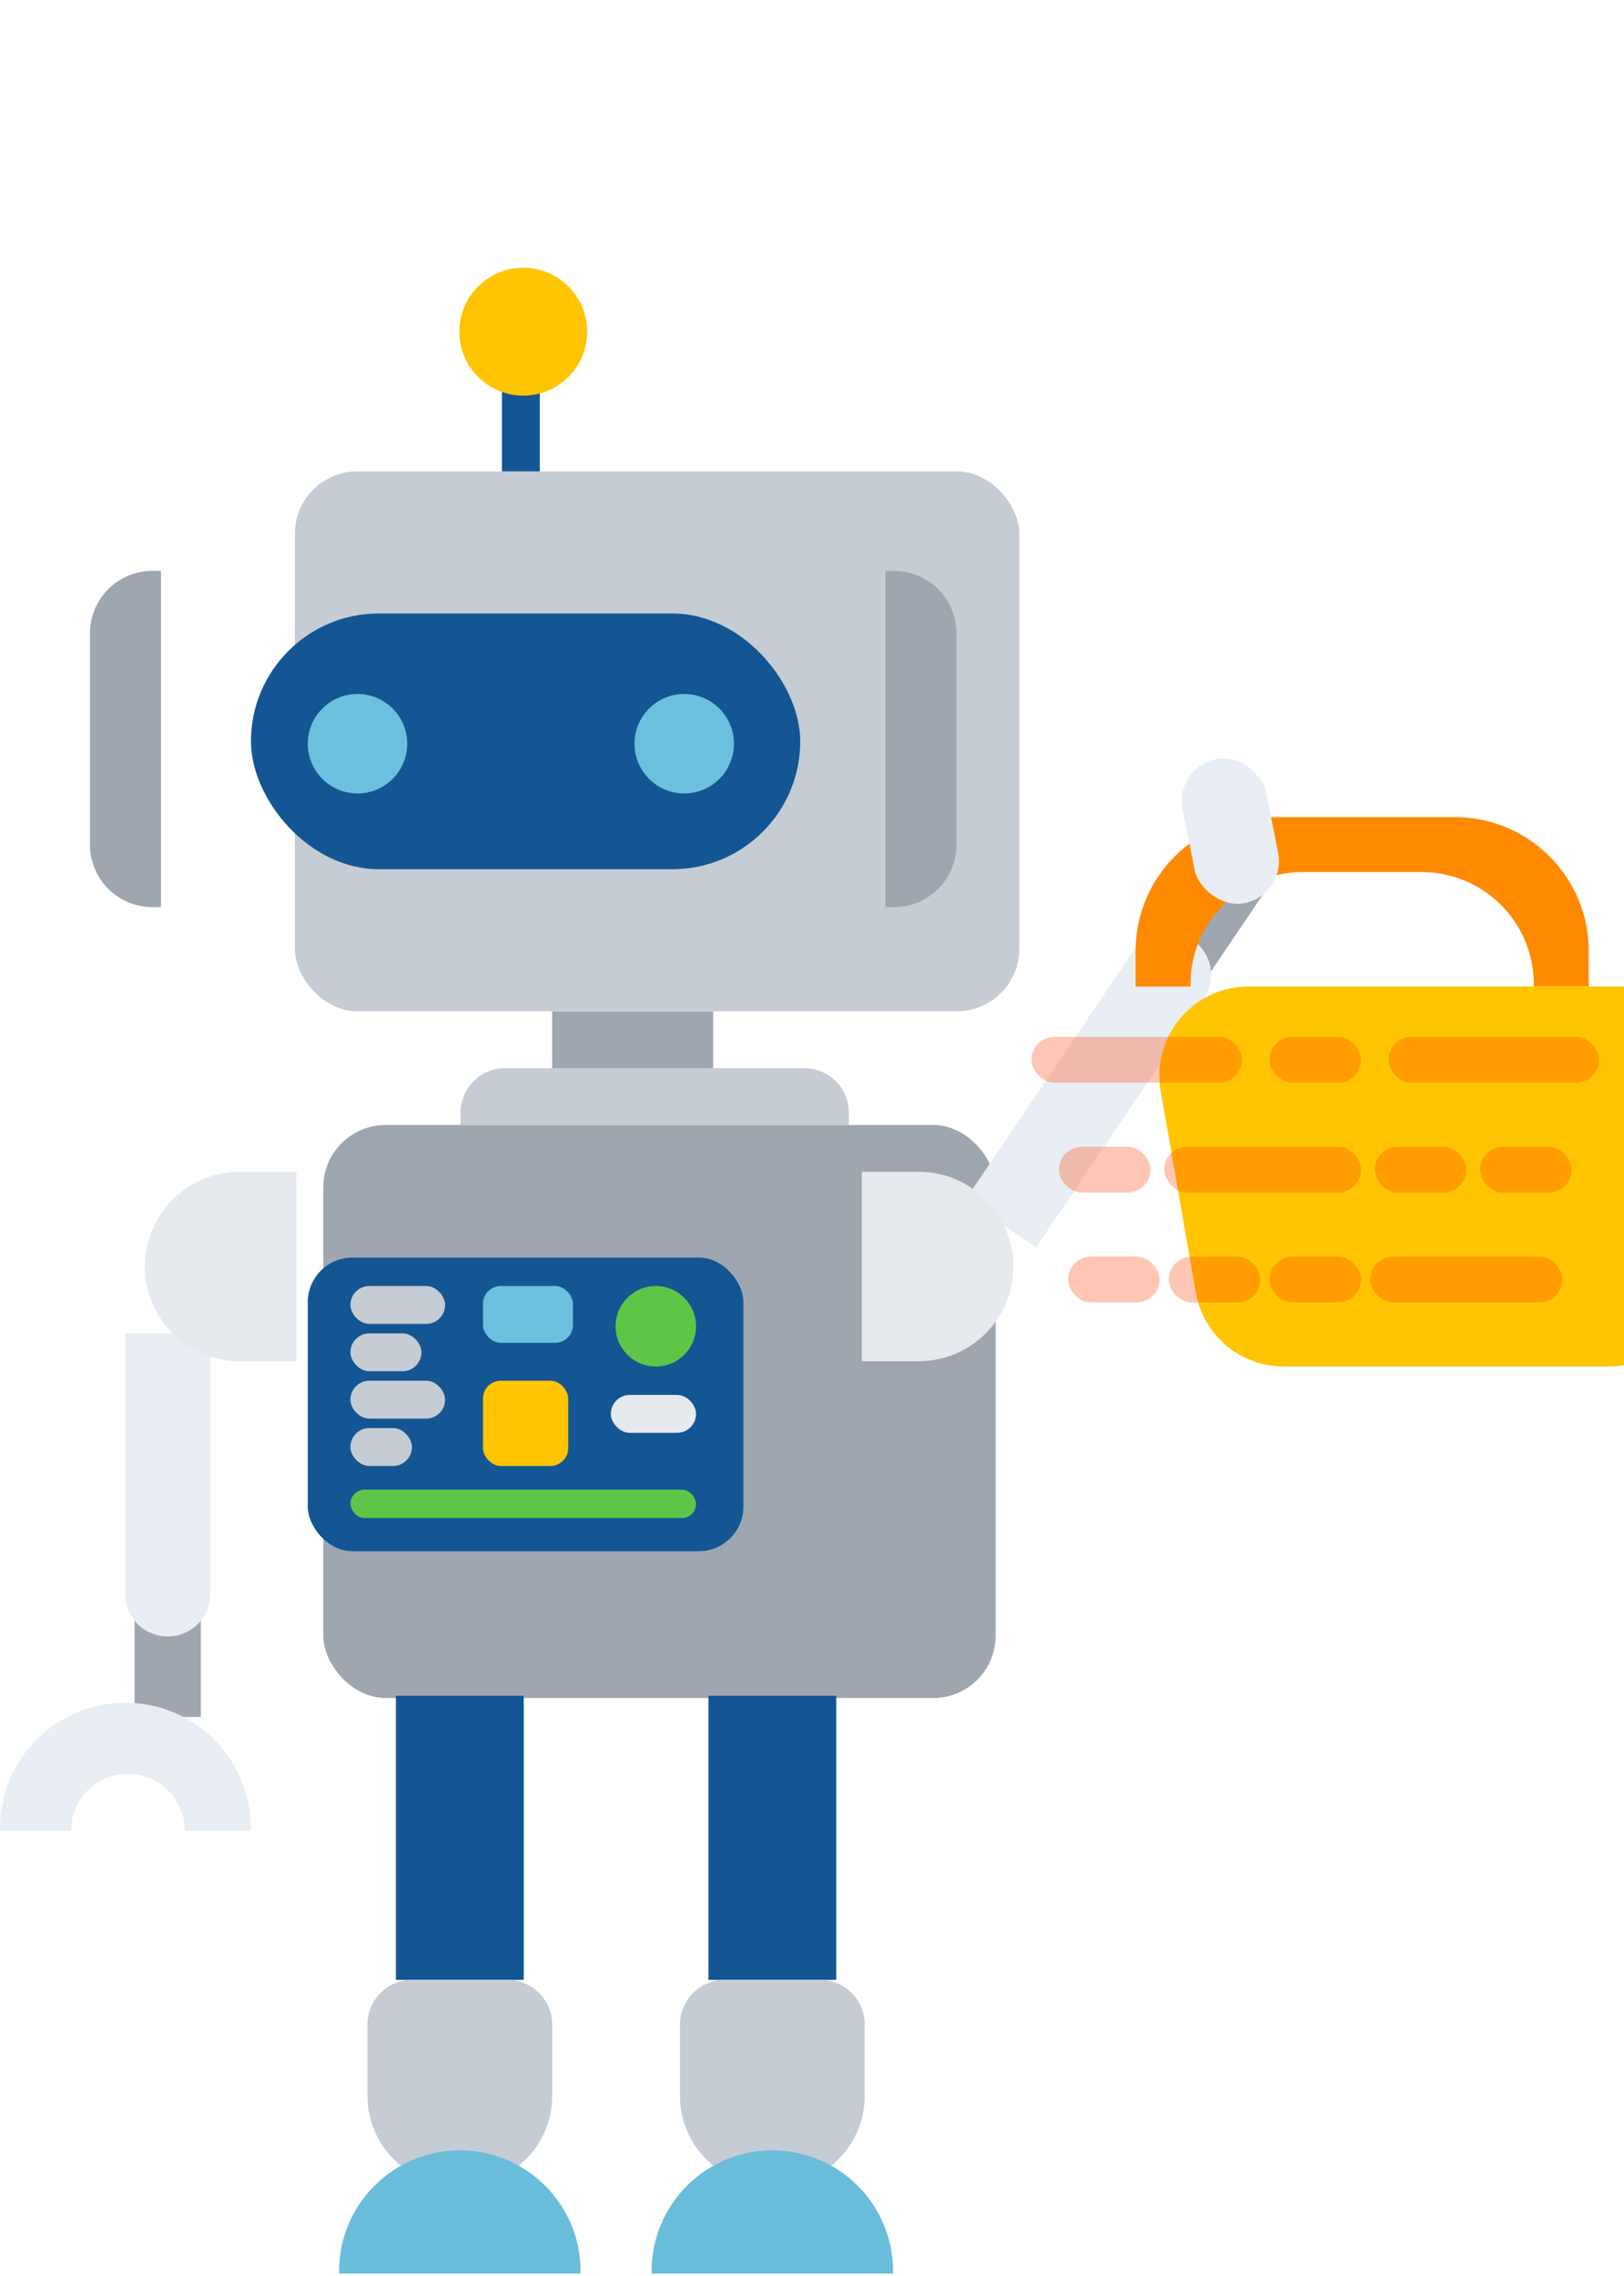 <svg xmlns="http://www.w3.org/2000/svg" width="182" height="255" fill="none"><g filter="url(#a)"><path fill="#C5CCD3" d="M36.615 124.682a5 5 0 0 1 5-5H75.13a5 5 0 0 1 5 5v1.368H36.616v-1.368Z"/></g><g filter="url(#b)"><path fill="#9EA7AF" d="M49.882 113.314h18.043v6.368H49.882z"/></g><g filter="url(#c)"><rect width="81.191" height="60.495" x="18.043" y="52.818" fill="#C5CCD3" rx="7"/></g><rect width="61.557" height="28.656" x="28.125" y="68.738" fill="#135693" rx="14.328"/><circle cx="40.065" cy="83.331" r="5.572" fill="#6BC1DD"/><circle cx="76.68" cy="83.331" r="5.572" fill="#6BC1DD"/><path fill="#9EA7AF" d="M10.082 70.962a7 7 0 0 1 7-7h.96v37.677h-.96a7 7 0 0 1-7-7V70.962ZM99.233 63.962h.96a7 7 0 0 1 7 7V94.64a7 7 0 0 1-7 7h-.96V63.962Z"/><path fill="#135693" d="M56.25 43.797h4.245v9.021H56.25z"/><g filter="url(#d)"><circle cx="58.638" cy="37.164" r="7.164" fill="#FFC502"/></g><g filter="url(#e)"><rect width="75.354" height="64.21" x="21.226" y="126.05" fill="#9EA7AF" rx="7"/></g><rect width="48.821" height="32.901" x="34.493" y="140.908" fill="#135693" rx="5"/><rect width="10.613" height="4.245" x="39.269" y="144.092" fill="#C5CCD3" rx="2.123"/><rect width="38.738" height="3.184" x="39.269" y="166.91" fill="#5DC647" rx="1.592"/><rect width="9.552" height="4.245" x="68.455" y="156.297" fill="#E6E9ED" rx="2.123"/><rect width="7.96" height="4.245" x="39.269" y="149.399" fill="#C5CCD3" rx="2.123"/><rect width="10.613" height="4.245" x="39.269" y="154.705" fill="#C5CCD3" rx="2.123"/><rect width="6.899" height="4.245" x="39.269" y="160.012" fill="#C5CCD3" rx="2.123"/><rect width="10.082" height="6.368" x="54.127" y="144.092" fill="#6BC1DD" rx="2"/><circle cx="73.496" cy="148.603" r="4.511" fill="#5DC647"/><rect width="9.552" height="9.552" x="54.127" y="154.705" fill="#FFC502" rx="2"/><g filter="url(#f)"><path fill="#135693" d="M34.368 190h14.328v31.84H34.368V190Z"/></g><g filter="url(#g)"><path fill="#135693" d="M69.391 190h14.328v31.84H69.391z"/></g><g filter="url(#h)"><path fill="#C5CCD3" fill-rule="evenodd" d="M36.184 221.84a5 5 0 0 0-5 5v8.008c0 5.523 4.477 10 10 10h.696c5.523 0 10-4.477 10-10v-8.008a5 5 0 0 0-5-5H36.184Z" clip-rule="evenodd"/></g><g filter="url(#i)"><path fill="#C5CCD3" fill-rule="evenodd" d="M71.207 221.84a5 5 0 0 0-5 5v8.008c0 4.056 2.415 7.547 5.884 9.117a14.345 14.345 0 0 1 4.464-.709c1.554 0 3.053.248 4.465.709a10.003 10.003 0 0 0 5.883-9.117v-8.008a5 5 0 0 0-5-5H71.207Z" clip-rule="evenodd"/></g><g filter="url(#j)"><path fill="#6ABDDB" fill-rule="evenodd" d="M55.061 254.741c.002-.089.003-.177.003-.266 0-7.473-6.059-13.532-13.532-13.532-7.474 0-13.532 6.059-13.532 13.532 0 .089 0 .177.003.266H55.06Z" clip-rule="evenodd"/></g><g filter="url(#k)"><path fill="#6ABDDB" fill-rule="evenodd" d="m90.085 254.741.002-.266c0-7.473-6.058-13.532-13.532-13.532-7.473 0-13.531 6.059-13.531 13.532 0 .089 0 .177.002.266h27.059Z" clip-rule="evenodd"/></g><g filter="url(#l)"><path fill="#9EA7AF" d="M10.082 181.238h7.429v11.144h-7.429z"/></g><g filter="url(#m)"><path fill="#9EA7AF" d="m130.521 109.133-6.157-4.158 6.237-9.235 6.157 4.158z"/></g><g filter="url(#n)"><path fill="#E8EEF3" d="M9.021 149.398h9.552v29.187a4.776 4.776 0 1 1-9.552 0v-29.187Z"/></g><g filter="url(#o)"><path fill="#E8EEF3" d="m111.108 139.774-7.916-5.346L122 106.58a4.775 4.775 0 1 1 7.915 5.346l-18.807 27.848Z"/></g><path fill="#E6E9ED" d="M96.58 131.295h6.368c5.862 0 10.613 4.751 10.613 10.613 0 5.861-4.751 10.613-10.613 10.613H96.58v-21.226Z"/><g filter="url(#p)"><path fill="#E6E9ED" d="M21.226 152.521H14.86c-5.862 0-10.614-4.752-10.614-10.613 0-5.862 4.752-10.613 10.613-10.613h6.368v21.226Z"/></g><path fill="#E8EEF3" fill-rule="evenodd" d="m28.105 204.842-.003.276h-7.406a6.368 6.368 0 1 0-12.736 0H.003a14.412 14.412 0 0 1-.003-.276c0-7.761 6.291-14.052 14.052-14.052 7.761 0 14.053 6.291 14.053 14.052Z" clip-rule="evenodd"/><g filter="url(#q)"><path fill="#FF8A00" fill-rule="evenodd" d="M122.264 106.557c0-8.285 6.716-15 15-15h20.784c8.285 0 15 6.715 15 15v3.98h-6.158c.002-.086.003-.171.003-.257 0-6.941-5.627-12.568-12.568-12.568h-13.337c-6.941 0-12.568 5.627-12.568 12.568l.002.257h-6.158v-3.98Z" clip-rule="evenodd"/></g><g filter="url(#r)"><path fill="#FFC502" d="m115.076 122.256 3.941 22.577a9.999 9.999 0 0 0 9.851 8.28h36.464a10 10 0 0 0 9.82-8.114l4.335-22.577c1.184-6.166-3.542-11.885-9.821-11.885h-44.739c-6.21 0-10.919 5.601-9.851 11.719Z"/></g><rect width="23.597" height="5.13" x="115.595" y="116.179" fill="#FF3D00" fill-opacity=".29" rx="2.565"/><rect width="10.259" height="5.13" x="118.673" y="128.491" fill="#FF3D00" fill-opacity=".29" rx="2.565"/><rect width="10.259" height="5.13" x="119.699" y="140.802" fill="#FF3D00" fill-opacity=".29" rx="2.565"/><rect width="10.259" height="5.13" x="130.985" y="140.802" fill="#FF3D00" fill-opacity=".29" rx="2.565"/><rect width="10.259" height="5.13" x="142.27" y="116.179" fill="#FF3D00" fill-opacity=".29" rx="2.565"/><rect width="22.058" height="5.13" x="130.472" y="128.491" fill="#FF3D00" fill-opacity=".29" rx="2.565"/><rect width="10.259" height="5.13" x="142.27" y="140.802" fill="#FF3D00" fill-opacity=".29" rx="2.565"/><rect width="10.259" height="5.13" x="154.068" y="128.491" fill="#FF3D00" fill-opacity=".29" rx="2.565"/><rect width="23.597" height="5.13" x="155.607" y="116.179" fill="#FF3D00" fill-opacity=".29" rx="2.565"/><rect width="10.259" height="5.13" x="165.867" y="128.491" fill="#FF3D00" fill-opacity=".29" rx="2.565"/><rect width="21.545" height="5.13" x="153.555" y="140.802" fill="#FF3D00" fill-opacity=".29" rx="2.565"/><rect width="9.552" height="16.451" x="131.604" y="85.981" fill="#E8EEF3" rx="4.776" transform="rotate(-11.193 131.604 85.981)"/><defs><filter id="a" width="43.514" height="6.368" x="36.615" y="119.682" color-interpolation-filters="sRGB" filterUnits="userSpaceOnUse"><feFlood flood-opacity="0" result="BackgroundImageFix"/><feBlend in="SourceGraphic" in2="BackgroundImageFix" result="shape"/><feColorMatrix in="SourceAlpha" result="hardAlpha" values="0 0 0 0 0 0 0 0 0 0 0 0 0 0 0 0 0 0 127 0"/><feOffset dx="15"/><feComposite in2="hardAlpha" k2="-1" k3="1" operator="arithmetic"/><feColorMatrix values="0 0 0 0 0.698 0 0 0 0 0.678 0 0 0 0 0.773 0 0 0 1 0"/><feBlend in2="shape" result="effect1_innerShadow_1_299"/></filter><filter id="b" width="18.043" height="6.368" x="49.882" y="113.314" color-interpolation-filters="sRGB" filterUnits="userSpaceOnUse"><feFlood flood-opacity="0" result="BackgroundImageFix"/><feBlend in="SourceGraphic" in2="BackgroundImageFix" result="shape"/><feColorMatrix in="SourceAlpha" result="hardAlpha" values="0 0 0 0 0 0 0 0 0 0 0 0 0 0 0 0 0 0 127 0"/><feOffset dx="12"/><feComposite in2="hardAlpha" k2="-1" k3="1" operator="arithmetic"/><feColorMatrix values="0 0 0 0 0.565 0 0 0 0 0.557 0 0 0 0 0.651 0 0 0 1 0"/><feBlend in2="shape" result="effect1_innerShadow_1_299"/></filter><filter id="c" width="81.191" height="60.495" x="18.043" y="52.818" color-interpolation-filters="sRGB" filterUnits="userSpaceOnUse"><feFlood flood-opacity="0" result="BackgroundImageFix"/><feBlend in="SourceGraphic" in2="BackgroundImageFix" result="shape"/><feColorMatrix in="SourceAlpha" result="hardAlpha" values="0 0 0 0 0 0 0 0 0 0 0 0 0 0 0 0 0 0 127 0"/><feOffset dx="15"/><feComposite in2="hardAlpha" k2="-1" k3="1" operator="arithmetic"/><feColorMatrix values="0 0 0 0 0.761 0 0 0 0 0.78 0 0 0 0 0.82 0 0 0 1 0"/><feBlend in2="shape" result="effect1_innerShadow_1_299"/></filter><filter id="d" width="74.328" height="74.328" x="21.474" y="0" color-interpolation-filters="sRGB" filterUnits="userSpaceOnUse"><feFlood flood-opacity="0" result="BackgroundImageFix"/><feColorMatrix in="SourceAlpha" result="hardAlpha" values="0 0 0 0 0 0 0 0 0 0 0 0 0 0 0 0 0 0 127 0"/><feMorphology in="SourceAlpha" operator="dilate" radius="10" result="effect1_dropShadow_1_299"/><feOffset/><feGaussianBlur stdDeviation="10"/><feComposite in2="hardAlpha" operator="out"/><feColorMatrix values="0 0 0 0 1 0 0 0 0 0.853 0 0 0 0 0.358 0 0 0 0.54 0"/><feBlend in2="BackgroundImageFix" result="effect1_dropShadow_1_299"/><feBlend in="SourceGraphic" in2="effect1_dropShadow_1_299" result="shape"/></filter><filter id="e" width="75.354" height="64.21" x="21.226" y="126.05" color-interpolation-filters="sRGB" filterUnits="userSpaceOnUse"><feFlood flood-opacity="0" result="BackgroundImageFix"/><feBlend in="SourceGraphic" in2="BackgroundImageFix" result="shape"/><feColorMatrix in="SourceAlpha" result="hardAlpha" values="0 0 0 0 0 0 0 0 0 0 0 0 0 0 0 0 0 0 127 0"/><feOffset dx="15"/><feComposite in2="hardAlpha" k2="-1" k3="1" operator="arithmetic"/><feColorMatrix values="0 0 0 0 0.612 0 0 0 0 0.639 0 0 0 0 0.682 0 0 0 1 0"/><feBlend in2="shape" result="effect1_innerShadow_1_299"/></filter><filter id="f" width="14.328" height="31.84" x="34.368" y="190" color-interpolation-filters="sRGB" filterUnits="userSpaceOnUse"><feFlood flood-opacity="0" result="BackgroundImageFix"/><feBlend in="SourceGraphic" in2="BackgroundImageFix" result="shape"/><feColorMatrix in="SourceAlpha" result="hardAlpha" values="0 0 0 0 0 0 0 0 0 0 0 0 0 0 0 0 0 0 127 0"/><feOffset dx="10"/><feComposite in2="hardAlpha" k2="-1" k3="1" operator="arithmetic"/><feColorMatrix values="0 0 0 0 0.068 0 0 0 0 0.277 0 0 0 0 0.467 0 0 0 1 0"/><feBlend in2="shape" result="effect1_innerShadow_1_299"/></filter><filter id="g" width="14.328" height="31.84" x="69.391" y="190" color-interpolation-filters="sRGB" filterUnits="userSpaceOnUse"><feFlood flood-opacity="0" result="BackgroundImageFix"/><feBlend in="SourceGraphic" in2="BackgroundImageFix" result="shape"/><feColorMatrix in="SourceAlpha" result="hardAlpha" values="0 0 0 0 0 0 0 0 0 0 0 0 0 0 0 0 0 0 127 0"/><feOffset dx="10"/><feComposite in2="hardAlpha" k2="-1" k3="1" operator="arithmetic"/><feColorMatrix values="0 0 0 0 0.068 0 0 0 0 0.277 0 0 0 0 0.467 0 0 0 1 0"/><feBlend in2="shape" result="effect1_innerShadow_1_299"/></filter><filter id="h" width="20.696" height="23.009" x="31.184" y="221.84" color-interpolation-filters="sRGB" filterUnits="userSpaceOnUse"><feFlood flood-opacity="0" result="BackgroundImageFix"/><feBlend in="SourceGraphic" in2="BackgroundImageFix" result="shape"/><feColorMatrix in="SourceAlpha" result="hardAlpha" values="0 0 0 0 0 0 0 0 0 0 0 0 0 0 0 0 0 0 127 0"/><feOffset dx="10"/><feComposite in2="hardAlpha" k2="-1" k3="1" operator="arithmetic"/><feColorMatrix values="0 0 0 0 0.698 0 0 0 0 0.678 0 0 0 0 0.773 0 0 0 1 0"/><feBlend in2="shape" result="effect1_innerShadow_1_299"/></filter><filter id="i" width="20.696" height="22.125" x="66.207" y="221.84" color-interpolation-filters="sRGB" filterUnits="userSpaceOnUse"><feFlood flood-opacity="0" result="BackgroundImageFix"/><feBlend in="SourceGraphic" in2="BackgroundImageFix" result="shape"/><feColorMatrix in="SourceAlpha" result="hardAlpha" values="0 0 0 0 0 0 0 0 0 0 0 0 0 0 0 0 0 0 127 0"/><feOffset dx="10"/><feComposite in2="hardAlpha" k2="-1" k3="1" operator="arithmetic"/><feColorMatrix values="0 0 0 0 0.698 0 0 0 0 0.678 0 0 0 0 0.773 0 0 0 1 0"/><feBlend in2="shape" result="effect1_innerShadow_1_299"/></filter><filter id="j" width="27.064" height="13.797" x="28" y="240.943" color-interpolation-filters="sRGB" filterUnits="userSpaceOnUse"><feFlood flood-opacity="0" result="BackgroundImageFix"/><feBlend in="SourceGraphic" in2="BackgroundImageFix" result="shape"/><feColorMatrix in="SourceAlpha" result="hardAlpha" values="0 0 0 0 0 0 0 0 0 0 0 0 0 0 0 0 0 0 127 0"/><feOffset dx="10"/><feComposite in2="hardAlpha" k2="-1" k3="1" operator="arithmetic"/><feColorMatrix values="0 0 0 0 0.281 0 0 0 0 0.555 0 0 0 0 0.804 0 0 0 1 0"/><feBlend in2="shape" result="effect1_innerShadow_1_299"/></filter><filter id="k" width="27.064" height="13.797" x="63.024" y="240.943" color-interpolation-filters="sRGB" filterUnits="userSpaceOnUse"><feFlood flood-opacity="0" result="BackgroundImageFix"/><feBlend in="SourceGraphic" in2="BackgroundImageFix" result="shape"/><feColorMatrix in="SourceAlpha" result="hardAlpha" values="0 0 0 0 0 0 0 0 0 0 0 0 0 0 0 0 0 0 127 0"/><feOffset dx="10"/><feComposite in2="hardAlpha" k2="-1" k3="1" operator="arithmetic"/><feColorMatrix values="0 0 0 0 0.281 0 0 0 0 0.555 0 0 0 0 0.804 0 0 0 1 0"/><feBlend in2="shape" result="effect1_innerShadow_1_299"/></filter><filter id="l" width="7.429" height="11.144" x="10.082" y="181.238" color-interpolation-filters="sRGB" filterUnits="userSpaceOnUse"><feFlood flood-opacity="0" result="BackgroundImageFix"/><feBlend in="SourceGraphic" in2="BackgroundImageFix" result="shape"/><feColorMatrix in="SourceAlpha" result="hardAlpha" values="0 0 0 0 0 0 0 0 0 0 0 0 0 0 0 0 0 0 127 0"/><feOffset dx="5"/><feComposite in2="hardAlpha" k2="-1" k3="1" operator="arithmetic"/><feColorMatrix values="0 0 0 0 0.571 0 0 0 0 0.602 0 0 0 0 0.629 0 0 0 1 0"/><feBlend in2="shape" result="effect1_innerShadow_1_299"/></filter><filter id="m" width="12.394" height="13.393" x="124.364" y="95.74" color-interpolation-filters="sRGB" filterUnits="userSpaceOnUse"><feFlood flood-opacity="0" result="BackgroundImageFix"/><feBlend in="SourceGraphic" in2="BackgroundImageFix" result="shape"/><feColorMatrix in="SourceAlpha" result="hardAlpha" values="0 0 0 0 0 0 0 0 0 0 0 0 0 0 0 0 0 0 127 0"/><feOffset dx="5"/><feComposite in2="hardAlpha" k2="-1" k3="1" operator="arithmetic"/><feColorMatrix values="0 0 0 0 0.571 0 0 0 0 0.602 0 0 0 0 0.629 0 0 0 1 0"/><feBlend in2="shape" result="effect1_innerShadow_1_299"/></filter><filter id="n" width="9.552" height="33.962" x="9.021" y="149.398" color-interpolation-filters="sRGB" filterUnits="userSpaceOnUse"><feFlood flood-opacity="0" result="BackgroundImageFix"/><feBlend in="SourceGraphic" in2="BackgroundImageFix" result="shape"/><feColorMatrix in="SourceAlpha" result="hardAlpha" values="0 0 0 0 0 0 0 0 0 0 0 0 0 0 0 0 0 0 127 0"/><feOffset dx="5"/><feComposite in2="hardAlpha" k2="-1" k3="1" operator="arithmetic"/><feColorMatrix values="0 0 0 0 0.698 0 0 0 0 0.678 0 0 0 0 0.773 0 0 0 1 0"/><feBlend in2="shape" result="effect1_innerShadow_1_299"/></filter><filter id="o" width="27.542" height="35.298" x="103.192" y="104.476" color-interpolation-filters="sRGB" filterUnits="userSpaceOnUse"><feFlood flood-opacity="0" result="BackgroundImageFix"/><feBlend in="SourceGraphic" in2="BackgroundImageFix" result="shape"/><feColorMatrix in="SourceAlpha" result="hardAlpha" values="0 0 0 0 0 0 0 0 0 0 0 0 0 0 0 0 0 0 127 0"/><feOffset dx="5"/><feComposite in2="hardAlpha" k2="-1" k3="1" operator="arithmetic"/><feColorMatrix values="0 0 0 0 0.698 0 0 0 0 0.678 0 0 0 0 0.773 0 0 0 1 0"/><feBlend in2="shape" result="effect1_innerShadow_1_299"/></filter><filter id="p" width="16.981" height="21.226" x="4.245" y="131.295" color-interpolation-filters="sRGB" filterUnits="userSpaceOnUse"><feFlood flood-opacity="0" result="BackgroundImageFix"/><feBlend in="SourceGraphic" in2="BackgroundImageFix" result="shape"/><feColorMatrix in="SourceAlpha" result="hardAlpha" values="0 0 0 0 0 0 0 0 0 0 0 0 0 0 0 0 0 0 127 0"/><feOffset dx="12"/><feComposite in2="hardAlpha" k2="-1" k3="1" operator="arithmetic"/><feColorMatrix values="0 0 0 0 0.886 0 0 0 0 0.894 0 0 0 0 0.918 0 0 0 1 0"/><feBlend in2="shape" result="effect1_innerShadow_1_299"/></filter><filter id="q" width="50.784" height="18.98" x="122.264" y="91.557" color-interpolation-filters="sRGB" filterUnits="userSpaceOnUse"><feFlood flood-opacity="0" result="BackgroundImageFix"/><feBlend in="SourceGraphic" in2="BackgroundImageFix" result="shape"/><feColorMatrix in="SourceAlpha" result="hardAlpha" values="0 0 0 0 0 0 0 0 0 0 0 0 0 0 0 0 0 0 127 0"/><feOffset dx="5"/><feComposite in2="hardAlpha" k2="-1" k3="1" operator="arithmetic"/><feColorMatrix values="0 0 0 0 0.762 0 0 0 0 0.358 0 0 0 0 0.13 0 0 0 1 0"/><feBlend in2="shape" result="effect1_innerShadow_1_299"/></filter><filter id="r" width="64.745" height="42.577" x="114.924" y="110.537" color-interpolation-filters="sRGB" filterUnits="userSpaceOnUse"><feFlood flood-opacity="0" result="BackgroundImageFix"/><feBlend in="SourceGraphic" in2="BackgroundImageFix" result="shape"/><feColorMatrix in="SourceAlpha" result="hardAlpha" values="0 0 0 0 0 0 0 0 0 0 0 0 0 0 0 0 0 0 127 0"/><feOffset dx="15"/><feComposite in2="hardAlpha" k2="-1" k3="1" operator="arithmetic"/><feColorMatrix values="0 0 0 0 1 0 0 0 0 0.48 0 0 0 0 5.36442e-07 0 0 0 0.71 0"/><feBlend in2="shape" result="effect1_innerShadow_1_299"/></filter></defs></svg>